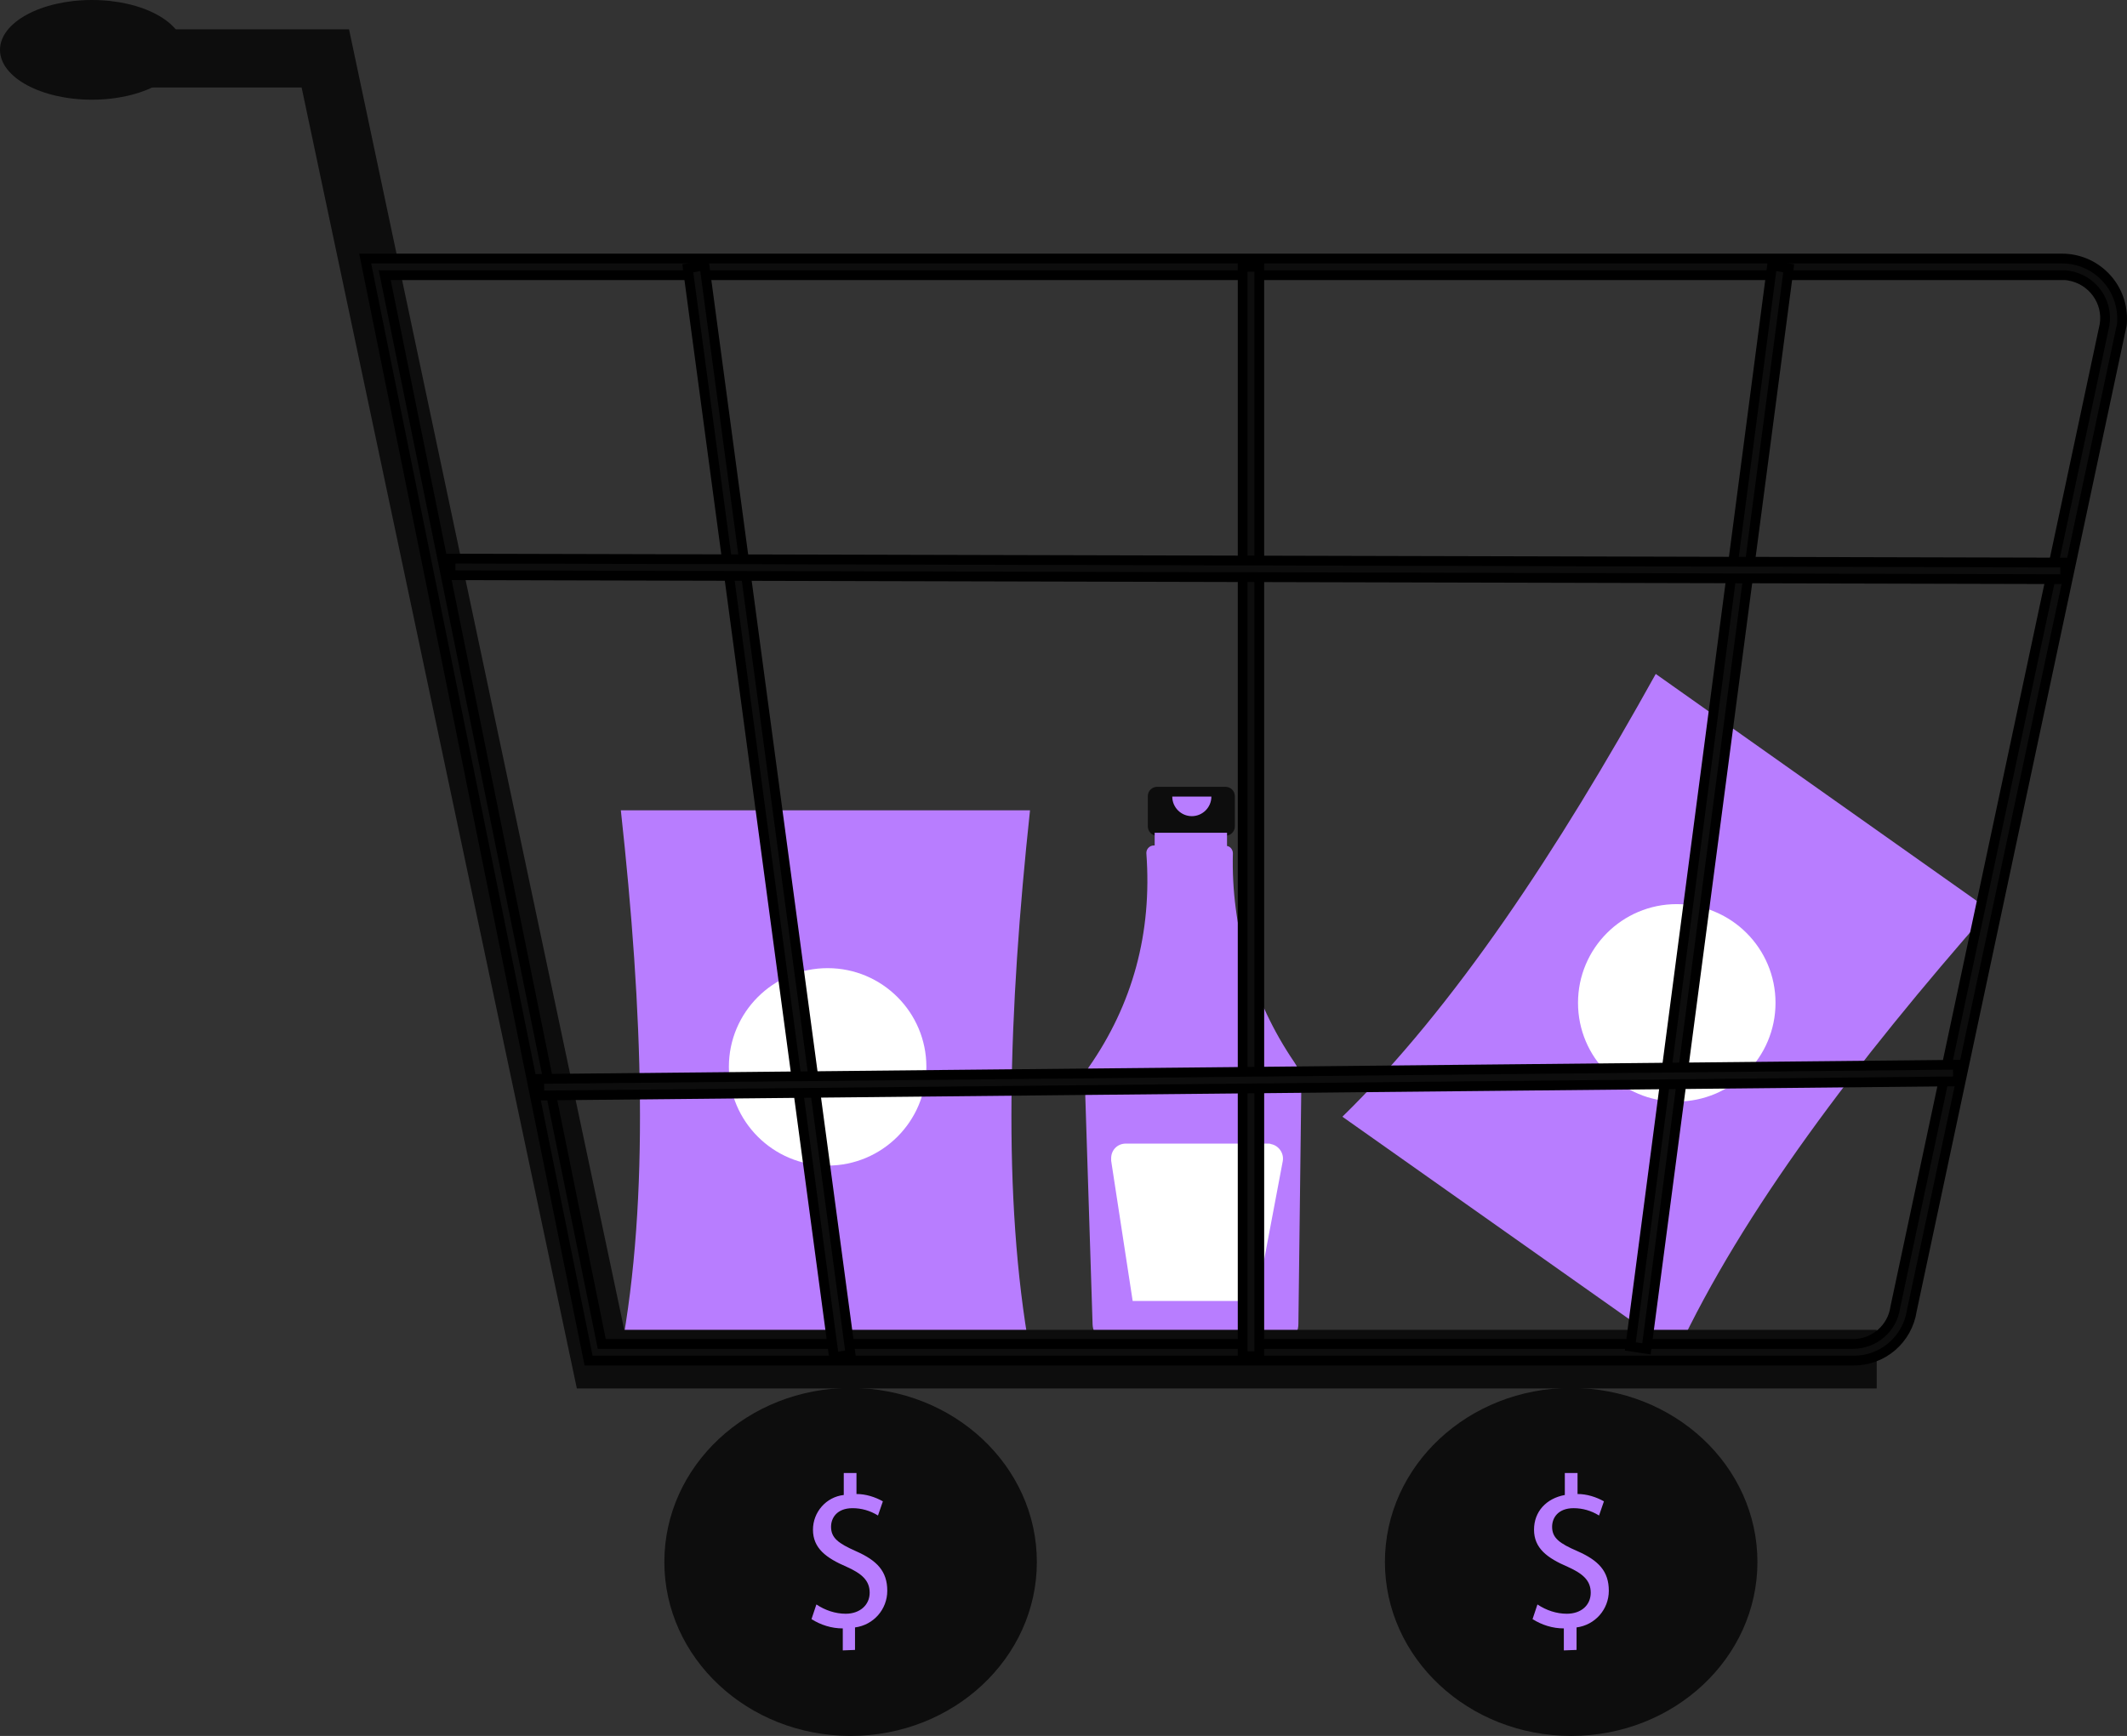 <?xml version="1.0" encoding="utf-8"?>
<!-- Generator: Adobe Illustrator 24.1.1, SVG Export Plug-In . SVG Version: 6.00 Build 0)  -->
<svg version="1.1" id="b0613604-cb64-4fd5-a4c3-be829c572cfc"
	 xmlns="http://www.w3.org/2000/svg" xmlns:xlink="http://www.w3.org/1999/xlink" x="0px" y="0px" viewBox="0 0 435.1 355.2"
	 style="enable-background:new 0 0 435.1 355.2;" xml:space="preserve">
<rect x="0" y="0" width="435.1" height="355.2" fill="#333333" stroke="none"/>
<style type="text/css">
	.st0{fill:#B87DFF;}
	.st1{fill:#FFFFFF;}
	.st2{fill:#0D0D0D;}
	.st3{fill:#0D0D0D;stroke:#000000;stroke-width:2;stroke-miterlimit:10;}
	.st4{fill:#0D0D0D;stroke:#000000;stroke-width:2;stroke-miterlimit:10.001;}
</style>
<path class="st0" d="M343,276.8l-68.4-48.3c23-22.5,44-54.4,64.1-90.6l68.3,48.3C379.7,217.3,356.6,247.7,343,276.8z"/>
<circle class="st1" cx="343" cy="205.2" r="20.2"/>
<path class="st2" d="M250.7,161h-14c-1,0-1.9,0.8-1.9,1.9v6.2c0,1,0.8,1.9,1.9,1.9h2.3v9.2h9.4v-9.2h2.3c1,0,1.9-0.8,1.9-1.9l0,0
	v-6.2C252.6,161.8,251.7,161,250.7,161z"/>
<path class="st0" d="M264.8,217.4c-8.6-12.6-13-27.6-12.6-42.8c0-0.7-0.5-1.4-1.2-1.5v-2.7h-14.8v2.6H236c-0.8,0-1.5,0.7-1.5,1.5
	l0,0v0.1c1.2,16.3-2.8,30.9-11.8,43.8c-0.5,0.7-0.8,1.6-0.8,2.5l1.6,50.1c0.1,2.3,2,4.2,4.3,4.2h33.5c2.4,0,4.3-1.9,4.3-4.3
	l0.6-48.7C266.3,220.6,265.8,218.9,264.8,217.4z"/>
<path class="st0" d="M247.8,163c0,2.2-1.8,4-4,4s-4-1.8-4-4"/>
<path class="st1" d="M259.5,234h-29.2c-1.7,0-3,1.3-3,3c0,0.1,0,0.3,0,0.5l4.4,28.7H257l5.4-28.6c0.3-1.6-0.8-3.2-2.4-3.5
	C259.8,234,259.6,234,259.5,234L259.5,234z"/>
<path class="st0" d="M210.7,276.7H127c5.9-31.6,4.5-69.8,0-110.9h83.7C206.3,206.9,205,245.1,210.7,276.7z"/>
<circle class="st1" cx="169.3" cy="218.3" r="20.2"/>
<polygon class="st2" points="383.9,284.1 118,284.1 61.7,17.9 13.6,17.9 13.6,6 71.4,6 127.7,272.1 383.9,272.1 "/>
<path class="st3" d="M379,278.4H120.4L74.7,52.9h347.1c6.8,0,12.3,5.5,12.3,12.3c0,0.6,0,1.3-0.2,1.9l-42.8,201
	C390.2,274.1,385.1,278.5,379,278.4z M123.1,275H379c4.4,0,8.1-3.2,8.7-7.5l42.8-201c0.8-4.8-2.5-9.3-7.3-10.1
	c-0.5-0.1-1-0.1-1.5-0.1h-343L123.1,275z"/>
<polygon class="st3" points="170.6,277.7 140.7,54.9 144.1,54.3 174,277.2 "/>
<polygon class="st3" points="336.8,276 333.5,275.5 362.5,54.3 365.9,54.9 "/>
<rect x="254.2" y="54.6" class="st3" width="3.4" height="222.9"/>
<rect x="255.6" y="-48.7" transform="matrix(2.443448e-03 -1 1 2.443448e-03 140.234 373.421)" class="st3" width="3.4" height="330.3"/>
<rect x="110.3" y="219.3" transform="matrix(1 -9.999500e-03 9.999500e-03 1 -2.197 2.564)" class="st4" width="290.2" height="3.4"/>
<ellipse class="st2" cx="18.8" cy="10.2" rx="18.8" ry="10.2"/>
<ellipse class="st2" cx="174" cy="319.6" rx="38.1" ry="35.6"/>
<path class="st0" d="M172.4,337.7v-4.5c-2.3,0-4.5-0.7-6.4-1.9l1-3c1.8,1.2,3.9,1.9,6,1.9c2.9,0,4.9-1.8,4.9-4.3s-1.6-3.9-4.7-5.3
	c-4.2-1.8-6.9-3.8-6.9-7.6c0-3.6,2.7-6.7,6.3-7.1v-4.5h2.6v4.3c1.9,0,3.8,0.6,5.4,1.5l-1,2.9c-1.6-1-3.4-1.5-5.2-1.5
	c-3.2,0-4.4,2-4.4,3.8c0,2.3,1.5,3.4,5.1,5c4.3,1.9,6.4,4.1,6.4,8.1c0,3.8-2.8,7-6.6,7.5v4.6L172.4,337.7z"/>
<ellipse class="st2" cx="321.4" cy="319.6" rx="38.1" ry="35.6"/>
<path class="st0" d="M319.9,337.7v-4.5c-2.3,0-4.5-0.7-6.4-1.9l1-3c1.8,1.2,3.9,1.9,6,1.9c3,0,4.9-1.8,4.9-4.3s-1.6-3.9-4.7-5.3
	c-4.2-1.8-6.9-3.8-6.9-7.6c0-3.7,2.5-6.4,6.3-7.1v-4.5h2.6v4.3c1.9,0,3.8,0.6,5.4,1.5l-1,2.9c-1.6-1-3.4-1.5-5.2-1.5
	c-3.2,0-4.4,2-4.4,3.8c0,2.3,1.5,3.4,5.2,5c4.3,1.9,6.4,4.1,6.4,8.1c0,3.8-2.8,7-6.6,7.5v4.6L319.9,337.7z"/>
</svg>
